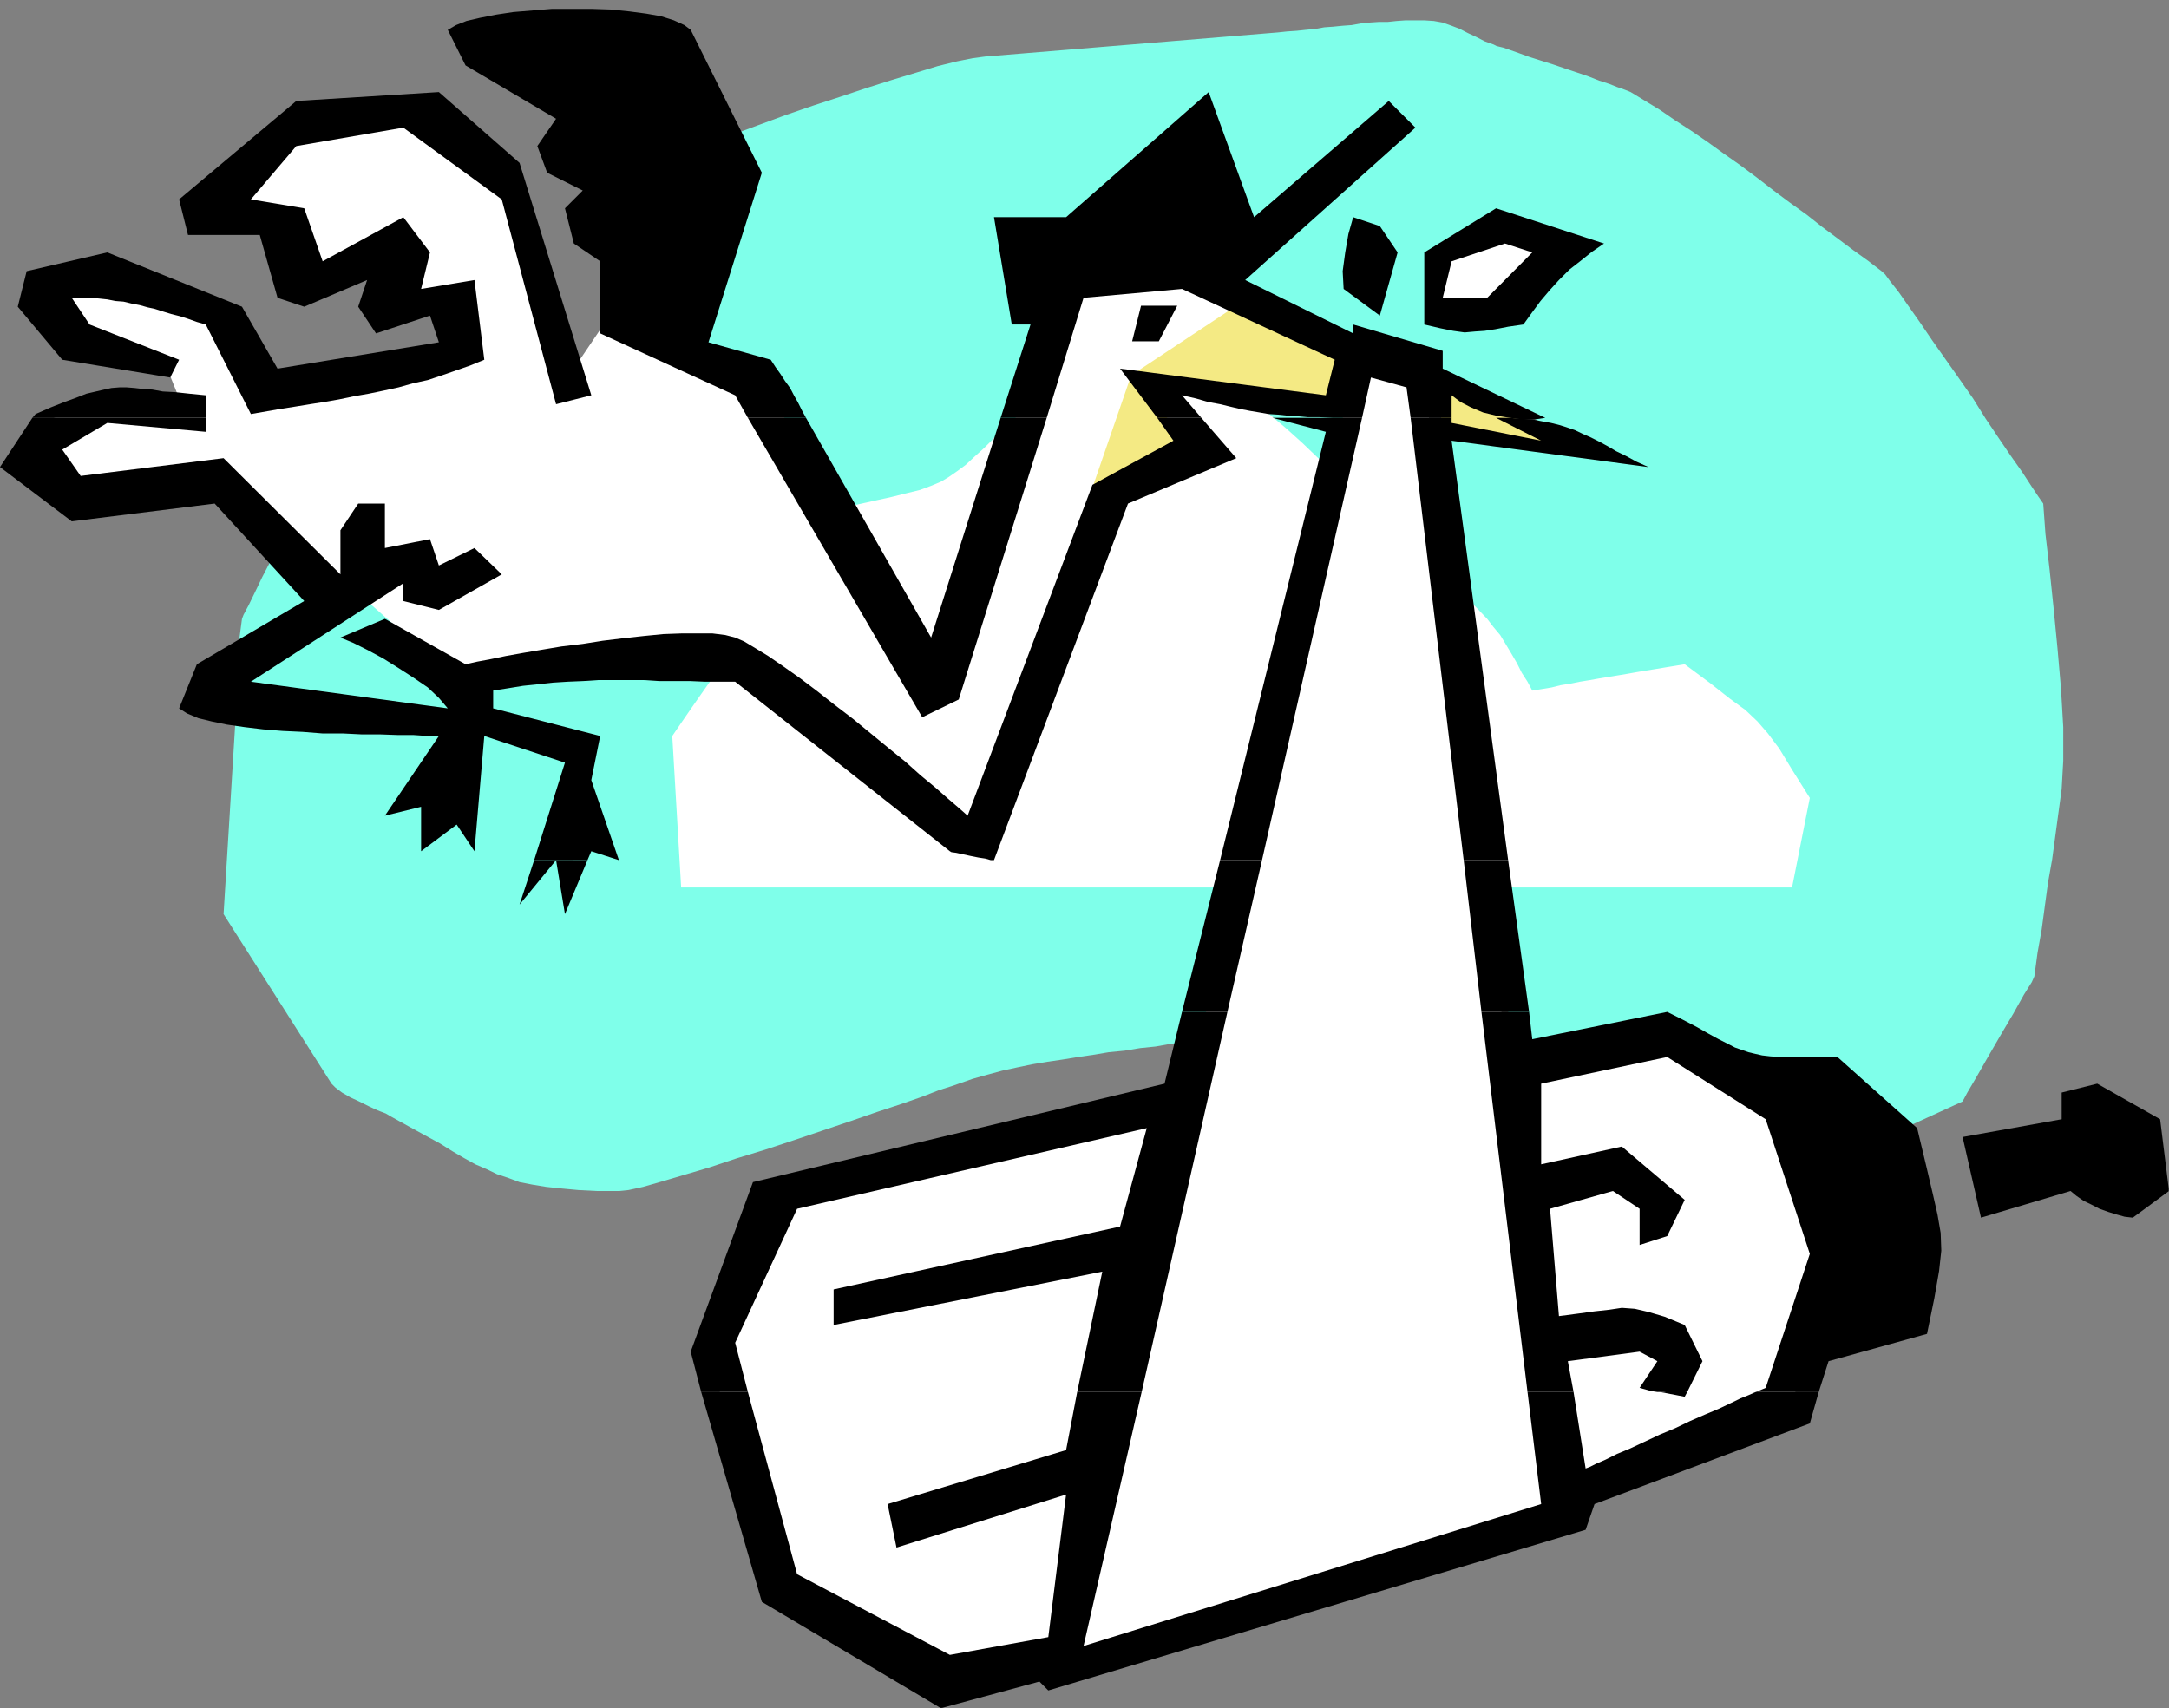 <?xml version="1.0" encoding="UTF-8" standalone="no"?>
<svg
   xmlns:ooo="http://xml.openoffice.org/svg/export"
   xmlns:dc="http://purl.org/dc/elements/1.1/"
   xmlns:cc="http://creativecommons.org/ns#"
   xmlns:rdf="http://www.w3.org/1999/02/22-rdf-syntax-ns#"
   xmlns:svg="http://www.w3.org/2000/svg"
   xmlns="http://www.w3.org/2000/svg"
   xmlns:sodipodi="http://sodipodi.sourceforge.net/DTD/sodipodi-0.dtd"
   xmlns:inkscape="http://www.inkscape.org/namespaces/inkscape"
   version="1.2"
   width="68.3mm"
   height="53.8mm"
   viewBox="0 0 6830 5380"
   preserveAspectRatio="xMidYMid"
   xml:space="preserve"
   id="svg125"
   sodipodi:docname="stork2.svg"
   style="fill-rule:evenodd;stroke-width:28.222;stroke-linejoin:round"
   inkscape:version="0.92.5 (2060ec1f9f, 2020-04-08)"><rect x="0" y="0" width="6830" height="5380" fill="#808080" stroke="none"/><sodipodi:namedview
   pagecolor="#ffffff"
   bordercolor="#666666"
   borderopacity="1"
   objecttolerance="10"
   gridtolerance="10"
   guidetolerance="10"
   inkscape:pageopacity="0"
   inkscape:pageshadow="2"
   inkscape:window-width="664"
   inkscape:window-height="487"
   id="namedview127"
   showgrid="false"
   inkscape:zoom="0.2102413"
   inkscape:cx="129.07087"
   inkscape:cy="101.66929"
   inkscape:window-x="0"
   inkscape:window-y="0"
   inkscape:window-maximized="0"
   inkscape:current-layer="svg125" />
 <defs
   class="ClipPathGroup"
   id="defs8">
  <clipPath
   id="presentation_clip_path"
   clipPathUnits="userSpaceOnUse">
   <rect
   x="0"
   y="0"
   width="21000"
   height="29700"
   id="rect2" />
  </clipPath>
  <clipPath
   id="presentation_clip_path_shrink"
   clipPathUnits="userSpaceOnUse">
   <rect
   x="21"
   y="29"
   width="20958"
   height="29641"
   id="rect5" />
  </clipPath>
 </defs>
 <defs
   class="TextShapeIndex"
   id="defs12">
  <g
   ooo:slide="id1"
   ooo:id-list="id3"
   id="g10" />
 </defs>
 <defs
   class="EmbeddedBulletChars"
   id="defs44">
  <g
   id="bullet-char-template-57356"
   transform="matrix(4.8828125e-4,0,0,-4.8828125e-4,0,0)">
   <path
   d="M 580,1141 1163,571 580,0 -4,571 Z"
   id="path14"
   inkscape:connector-curvature="0" />
  </g>
  <g
   id="bullet-char-template-57354"
   transform="matrix(4.8828125e-4,0,0,-4.8828125e-4,0,0)">
   <path
   d="M 8,1128 H 1137 V 0 H 8 Z"
   id="path17"
   inkscape:connector-curvature="0" />
  </g>
  <g
   id="bullet-char-template-10146"
   transform="matrix(4.8828125e-4,0,0,-4.8828125e-4,0,0)">
   <path
   d="M 174,0 602,739 174,1481 1456,739 Z M 1358,739 309,1346 659,739 Z"
   id="path20"
   inkscape:connector-curvature="0" />
  </g>
  <g
   id="bullet-char-template-10132"
   transform="matrix(4.8828125e-4,0,0,-4.8828125e-4,0,0)">
   <path
   d="M 2015,739 1276,0 H 717 l 543,543 H 174 v 393 h 1086 l -543,545 h 557 z"
   id="path23"
   inkscape:connector-curvature="0" />
  </g>
  <g
   id="bullet-char-template-10007"
   transform="matrix(4.8828125e-4,0,0,-4.8828125e-4,0,0)">
   <path
   d="m 0,-2 c -7,16 -16,29 -25,39 l 381,530 c -94,256 -141,385 -141,387 0,25 13,38 40,38 9,0 21,-2 34,-5 21,4 42,12 65,25 l 27,-13 111,-251 280,301 64,-25 24,25 c 21,-10 41,-24 62,-43 C 886,937 835,863 770,784 769,783 710,716 594,584 L 774,223 c 0,-27 -21,-55 -63,-84 l 16,-20 C 717,90 699,76 672,76 641,76 570,178 457,381 L 164,-76 c -22,-34 -53,-51 -92,-51 -42,0 -63,17 -64,51 -7,9 -10,24 -10,44 0,9 1,19 2,30 z"
   id="path26"
   inkscape:connector-curvature="0" />
  </g>
  <g
   id="bullet-char-template-10004"
   transform="matrix(4.8828125e-4,0,0,-4.8828125e-4,0,0)">
   <path
   d="M 285,-33 C 182,-33 111,30 74,156 52,228 41,333 41,471 c 0,78 14,145 41,201 34,71 87,106 158,106 53,0 88,-31 106,-94 l 23,-176 c 8,-64 28,-97 59,-98 l 735,706 c 11,11 33,17 66,17 42,0 63,-15 63,-46 V 965 c 0,-36 -10,-64 -30,-84 L 442,47 C 390,-6 338,-33 285,-33 Z"
   id="path29"
   inkscape:connector-curvature="0" />
  </g>
  <g
   id="bullet-char-template-9679"
   transform="matrix(4.8828125e-4,0,0,-4.8828125e-4,0,0)">
   <path
   d="M 813,0 C 632,0 489,54 383,161 276,268 223,411 223,592 c 0,181 53,324 160,431 106,107 249,161 430,161 179,0 323,-54 432,-161 108,-107 162,-251 162,-431 0,-180 -54,-324 -162,-431 C 1136,54 992,0 813,0 Z"
   id="path32"
   inkscape:connector-curvature="0" />
  </g>
  <g
   id="bullet-char-template-8226"
   transform="matrix(4.8828125e-4,0,0,-4.8828125e-4,0,0)">
   <path
   d="m 346,457 c -73,0 -137,26 -191,78 -54,51 -81,114 -81,188 0,73 27,136 81,188 54,52 118,78 191,78 73,0 134,-26 185,-79 51,-51 77,-114 77,-187 0,-75 -25,-137 -76,-188 -50,-52 -112,-78 -186,-78 z"
   id="path35"
   inkscape:connector-curvature="0" />
  </g>
  <g
   id="bullet-char-template-8211"
   transform="matrix(4.8828125e-4,0,0,-4.8828125e-4,0,0)">
   <path
   d="M -4,459 H 1135 V 606 H -4 Z"
   id="path38"
   inkscape:connector-curvature="0" />
  </g>
  <g
   id="bullet-char-template-61548"
   transform="matrix(4.8828125e-4,0,0,-4.8828125e-4,0,0)">
   <path
   d="m 173,740 c 0,163 58,303 173,419 116,115 255,173 419,173 163,0 302,-58 418,-173 116,-116 174,-256 174,-419 0,-163 -58,-303 -174,-418 C 1067,206 928,148 765,148 601,148 462,206 346,322 231,437 173,577 173,740 Z"
   id="path41"
   inkscape:connector-curvature="0" />
  </g>
 </defs>
 <g
   id="g49"
   transform="translate(-7085,-12160)">
  <g
   id="id2"
   class="Master_Slide">
   <g
   id="bg-id2"
   class="Background" />
   <g
   id="bo-id2"
   class="BackgroundObjects" />
  </g>
 </g>
 <g
   class="SlideGroup"
   id="g123"
   transform="translate(-7085,-12160)">
  <g
   id="g121">
   <g
   id="container-id1">
    <g
   id="id1"
   class="Slide"
   clip-path="url(#presentation_clip_path)">
     <g
   class="Page"
   id="g117">
      <g
   class="Graphic"
   id="g115">
       <g
   id="id3">
        <rect
   class="BoundingBox"
   x="7085"
   y="12160"
   width="6830"
   height="5380"
   id="rect51"
   style="fill:none;stroke:none" />
        <defs
   id="defs56">
         <clipPath
   id="clip_path_1"
   clipPathUnits="userSpaceOnUse">
          <path
   d="m 7085,12160 h 6829 v 5379 H 7085 Z"
   id="path53"
   inkscape:connector-curvature="0" />
         </clipPath>
        </defs>
        <g
   clip-path="url(#clip_path_1)"
   id="g112">
         <path
   d="m 7766,13657 -427,74 -157,-107 73,-148 26,-10 25,-7 25,-5 26,-6 25,-5 23,-2 26,-3 h 25 25 26 25 l 26,3 h 25 l 25,2 26,3 h 28 l -64,-158 -292,-40 -91,-125 20,-74 20,-5 18,-2 20,-5 21,-5 17,-5 21,-5 18,-3 20,-3 5,3 13,3 17,5 26,10 28,7 33,13 35,10 36,13 38,13 36,10 35,13 31,10 30,10 23,7 18,6 13,5 83,241 608,-107 51,-61 -21,-94 h -239 l 41,-198 -262,104 -94,-167 -239,-44 272,-302 374,-20 302,228 188,618 127,-188 511,188 529,983 396,-1329 450,-10 198,137 -386,229 147,231 -262,105 -449,1130 -770,-607 -51,-3 h -51 l -51,-2 -51,2 h -53 l -51,3 -51,5 -50,3 -54,7 -51,5 -50,8 -51,10 -51,10 -48,10 -51,13 -48,13 -61,-23 -59,-25 -58,-28 -56,-33 -54,-33 -53,-39 -51,-40 -48,-41 -48,-43 -46,-46 -46,-48 -43,-48 -41,-49 -40,-51 -41,-50 z"
   id="path58"
   inkscape:connector-curvature="0"
   style="fill:#ffffff;stroke:none" />
         <path
   d="m 11364,13248 -564,2386 -1301,282 -188,493 239,793 518,252 64,-13 63,-10 61,-13 64,-13 61,-12 63,-16 61,-15 64,-13 61,-15 61,-15 63,-15 61,-18 61,-15 61,-16 64,-17 61,-18 61,-15 61,-18 60,-18 61,-18 61,-18 61,-17 61,-18 64,-18 61,-18 61,-18 61,-17 61,-18 61,-15 63,-18 61,-18 61,-18 v -71 l 679,-272 165,-503 -145,-470 -406,-211 -501,107 -272,-2232 z"
   id="path60"
   inkscape:connector-curvature="0"
   style="fill:#ffffff;stroke:none" />
         <path
   d="m 7987,13830 480,422 h 933 l 25,20 36,28 43,35 51,39 56,43 58,45 61,49 64,45 63,46 61,46 59,38 55,36 51,28 43,20 36,13 25,2 397,-1098 307,-111 -139,-196 564,84 -453,1969 -45,8 -49,7 -45,8 -49,5 -48,8 -51,5 -48,8 -48,7 -49,8 -48,7 -48,8 -48,10 -46,10 -48,13 -46,13 -43,15 -23,8 -38,12 -54,21 -66,23 -76,25 -81,28 -89,30 -92,31 -91,30 -92,28 -84,28 -78,23 -71,21 -59,17 -46,10 -30,3 h -69 l -58,-3 -54,-5 -48,-5 -43,-7 -41,-8 -35,-13 -36,-12 -33,-16 -35,-15 -36,-20 -36,-21 -40,-25 -46,-25 -51,-28 -56,-31 -17,-10 -26,-10 -28,-13 -30,-15 -28,-13 -26,-15 -20,-15 -13,-13 -340,-534 38,-620 2,-76 3,-79 5,-79 10,-76 5,-13 16,-30 20,-41 23,-48 25,-48 21,-43 20,-36 z"
   id="path62"
   inkscape:connector-curvature="0"
   style="fill:#7fffea;stroke:none" />
         <path
   d="m 9090,12704 56,506 338,139 505,903 303,-788 17,-49 16,-50 17,-51 18,-51 15,-48 21,-51 20,-48 26,-46 12,-15 33,-33 46,-46 53,-51 54,-53 48,-49 41,-40 23,-23 35,38 41,48 46,54 48,53 46,56 45,48 41,41 35,28 23,12 23,13 26,13 28,10 28,13 30,10 31,10 30,10 31,8 33,10 30,10 31,8 27,10 28,10 28,10 26,10 33,16 33,15 30,15 33,15 33,16 31,15 33,15 30,18 33,15 31,18 33,15 30,18 31,15 33,16 30,17 34,16 h -425 l 226,1969 620,-84 481,338 310,-142 15,-28 30,-51 36,-63 40,-69 39,-66 33,-59 25,-40 8,-18 10,-74 13,-73 10,-74 10,-74 13,-73 10,-74 10,-74 10,-74 5,-89 v -106 l -7,-120 -11,-127 -12,-124 -13,-125 -13,-112 -7,-96 -16,-23 -22,-33 -28,-43 -36,-51 -38,-56 -41,-61 -40,-64 -44,-63 -43,-61 -43,-61 -38,-56 -36,-51 -30,-43 -26,-33 -17,-23 -11,-10 -43,-33 -46,-33 -48,-36 -51,-38 -48,-38 -53,-38 -51,-38 -53,-41 -51,-38 -54,-38 -50,-36 -51,-35 -51,-33 -48,-33 -46,-28 -46,-28 -7,-3 -13,-5 -23,-8 -25,-10 -31,-10 -33,-13 -35,-12 -39,-13 -38,-13 -38,-12 -35,-11 -33,-12 -28,-10 -23,-8 -21,-5 -10,-5 -28,-10 -25,-13 -28,-13 -25,-13 -26,-10 -28,-10 -28,-5 -30,-2 h -28 -31 l -28,2 -28,3 h -28 l -30,2 -28,3 -28,5 -28,2 -30,3 -28,2 -28,5 -31,3 -28,3 -30,2 -28,3 -923,76 -38,5 -50,10 -61,15 -69,21 -76,23 -79,25 -84,28 -86,28 -87,30 -84,31 -81,30 -76,28 -71,28 -61,26 -54,20 z"
   id="path64"
   inkscape:connector-curvature="0"
   style="fill:#7fffea;stroke:none" />
         <path
   d="m 12728,14955 56,-282 -56,-89 -40,-66 -36,-48 -33,-38 -38,-36 -48,-35 -61,-48 -82,-61 -30,5 -31,5 -30,5 -31,5 -30,5 -28,5 -30,5 -31,5 -30,5 -28,5 -31,5 -30,6 -31,5 -28,7 -30,5 -31,5 -15,-28 -18,-28 -15,-30 -18,-31 -18,-30 -17,-28 -21,-25 -20,-26 -46,-48 -48,-48 -48,-46 -49,-48 -48,-46 -48,-46 -48,-46 -49,-45 -51,-46 -48,-46 -51,-43 -48,-46 -51,-46 -51,-43 -48,-45 -51,-44 -53,-7 -48,-8 -41,-8 -38,-5 -33,-5 -28,-5 -28,-2 -28,-3 h -28 l -28,3 -28,2 -35,3 -36,7 -43,8 -48,10 -56,13 -64,58 -53,51 -46,43 -38,38 -31,28 -28,26 -27,20 -26,18 -25,15 -31,13 -35,13 -41,10 -48,12 -59,13 -68,15 -84,21 -28,43 -31,46 -30,43 -28,46 -31,43 -30,43 -31,46 -27,43 -31,43 -30,43 -31,46 -30,43 -31,44 -30,43 -31,45 -30,44 28,477 z"
   id="path66"
   inkscape:connector-curvature="0"
   style="fill:#ffffff;stroke:none" />
         <path
   d="m 8947,13405 -226,-732 -254,-223 -449,28 -369,310 28,112 h 226 l 56,198 84,28 198,-84 -28,84 56,84 170,-56 28,84 -508,83 -112,-195 -424,-171 -254,59 -28,112 140,167 340,56 28,-56 -282,-111 -56,-84 h 28 28 l 28,2 28,3 25,5 26,2 25,6 26,5 25,7 23,5 25,8 26,8 28,7 25,8 28,10 28,8 142,282 46,-8 46,-8 45,-7 49,-8 45,-7 46,-8 48,-10 46,-8 48,-10 46,-10 46,-13 46,-10 45,-15 46,-16 43,-15 44,-18 -31,-251 -168,28 28,-115 -84,-111 -254,139 -58,-167 -168,-28 143,-168 337,-58 310,226 171,645 z"
   id="path68"
   inkscape:connector-curvature="0"
   style="fill:#000000;stroke:none" />
         <path
   d="m 10678,13123 -28,112 h 84 l 58,-112 z"
   id="path70"
   inkscape:connector-curvature="0"
   style="fill:#000000;stroke:none" />
         <path
   d="m 11346,12844 84,28 56,83 -56,199 -114,-84 -3,-56 8,-59 10,-58 z"
   id="path72"
   inkscape:connector-curvature="0"
   style="fill:#000000;stroke:none" />
         <path
   d="m 13265,15741 58,254 282,-84 18,15 23,16 25,12 25,13 28,10 26,8 25,7 26,3 114,-84 -28,-226 -198,-112 -112,28 v 84 z"
   id="path74"
   inkscape:connector-curvature="0"
   style="fill:#000000;stroke:none" />
         <path
   d="m 11570,13182 v -227 l 226,-139 340,111 -38,26 -35,28 -36,28 -33,33 -30,33 -28,33 -28,38 -26,36 -48,7 -41,8 -33,5 -30,2 -33,3 -36,-5 -40,-8 z"
   id="path76"
   inkscape:connector-curvature="0"
   style="fill:#000000;stroke:none" />
         <path
   d="m 11628,13098 28,-115 168,-56 86,28 -142,143 z"
   id="path78"
   inkscape:connector-curvature="0"
   style="fill:#ffffff;stroke:none" />
         <path
   d="m 10993,13113 -346,229 -119,345 305,-132 -208,-226 647,122 115,-132 z"
   id="path80"
   inkscape:connector-curvature="0"
   style="fill:#f4ea84;stroke:none" />
         <path
   d="m 11615,13349 397,211 -386,-35 z"
   id="path82"
   inkscape:connector-curvature="0"
   style="fill:#f4ea84;stroke:none" />
         <path
   d="m 7187,13476 10,-12 48,-21 43,-17 36,-13 33,-13 30,-7 26,-6 23,-5 25,-2 h 23 l 25,2 26,3 30,2 33,6 38,2 46,5 51,5 v 71 z"
   id="path84"
   inkscape:connector-curvature="0"
   style="fill:#000000;stroke:none" />
         <path
   d="m 9440,13476 -40,-71 -425,-195 v -227 l -83,-56 -28,-111 56,-56 -112,-56 -31,-84 59,-86 -285,-168 -56,-112 26,-15 33,-13 43,-10 51,-10 53,-8 61,-5 61,-5 h 64 60 l 61,2 59,6 53,7 46,8 41,13 33,15 20,15 224,450 -168,534 196,55 15,23 15,21 15,23 16,22 12,23 13,23 13,26 12,22 z"
   id="path86"
   inkscape:connector-curvature="0"
   style="fill:#000000;stroke:none" />
         <path
   d="m 10236,13476 94,-294 h -59 l -56,-338 h 227 l 449,-394 143,394 424,-366 84,84 -536,480 340,168 v -28 l 282,83 v 56 l 323,155 -33,5 h -38 l -41,-5 -43,-7 -41,-10 -38,-16 -33,-17 -28,-21 v 71 h -129 l -13,-96 -112,-31 -28,127 h -48 -43 l -41,-2 h -38 l -33,-3 -33,-2 -28,-3 -31,-2 -28,-5 -30,-5 -31,-6 -30,-7 -33,-8 -38,-7 -38,-11 -44,-10 61,71 h -139 l -117,-155 648,84 28,-112 -481,-223 -310,28 -116,378 z"
   id="path88"
   inkscape:connector-curvature="0"
   style="fill:#000000;stroke:none" />
         <path
   d="m 8767,14869 97,-307 -254,-84 -31,363 -56,-84 -112,84 v -140 l -114,28 170,-251 h -35 l -44,-3 h -48 l -56,-2 h -58 l -61,-3 h -64 l -63,-5 -64,-3 -61,-5 -58,-7 -56,-8 -48,-10 -41,-10 -36,-15 -25,-16 56,-139 338,-199 -282,-307 -450,56 -226,-171 102,-155 h 546 v 44 l -310,-28 -142,84 58,83 450,-56 368,366 v -139 l 56,-84 h 84 v 140 l 142,-28 28,83 112,-55 86,83 -198,112 -112,-28 v -56 l -480,310 620,84 -28,-33 -35,-33 -44,-30 -48,-31 -48,-30 -48,-26 -46,-23 -41,-17 140,-59 254,143 36,-8 43,-8 48,-10 56,-10 59,-10 60,-10 67,-8 63,-10 66,-8 64,-7 61,-6 56,-2 h 53 46 l 40,5 31,8 28,12 35,21 41,25 48,33 51,36 53,40 56,44 59,45 56,46 56,46 53,43 48,43 46,38 41,36 35,30 26,23 393,-1042 255,-139 -51,-72 h 139 l 110,127 -341,143 -422,1123 h -10 l -18,-5 -20,-3 -25,-5 -23,-5 -23,-5 -15,-2 -5,-3 -676,-534 h -48 -49 l -46,-2 h -48 -48 l -48,-3 h -49 -48 -48 l -46,3 -48,2 -48,3 -46,5 -48,5 -49,8 -45,7 v 56 l 337,87 -28,139 87,252 -87,-28 -12,28 z"
   id="path90"
   inkscape:connector-curvature="0"
   style="fill:#000000;stroke:none" />
         <path
   d="m 10927,14869 333,-1349 -168,-44 h 282 l -315,1393 z"
   id="path92"
   inkscape:connector-curvature="0"
   style="fill:#000000;stroke:none" />
         <path
   d="m 11694,14869 -167,-1393 h 129 v 16 l 282,56 -142,-72 h 41 l 38,3 35,2 31,6 28,5 28,7 25,8 23,8 25,12 23,10 26,13 28,15 27,16 31,15 33,18 38,17 -620,-83 178,1321 z"
   id="path94"
   inkscape:connector-curvature="0"
   style="fill:#000000;stroke:none" />
         <path
   d="m 9440,13476 549,943 115,-56 277,-887 h -145 l -219,692 -394,-692 z"
   id="path96"
   inkscape:connector-curvature="0"
   style="fill:#000000;stroke:none" />
         <path
   d="m 10807,15347 120,-478 h 132 l -109,478 z"
   id="path98"
   inkscape:connector-curvature="0"
   style="fill:#000000;stroke:none" />
         <path
   d="m 11750,15347 -56,-478 h 140 l 66,478 z"
   id="path100"
   inkscape:connector-curvature="0"
   style="fill:#000000;stroke:none" />
         <path
   d="m 8767,14869 -46,140 115,-140 28,170 71,-170 z"
   id="path102"
   inkscape:connector-curvature="0"
   style="fill:#000000;stroke:none" />
         <path
   d="m 9293,16544 -33,-127 196,-534 1296,-310 55,-226 h 143 l -270,1197 h -203 l 79,-379 -846,168 v -112 l 902,-198 84,-310 -1101,254 -195,422 40,155 z"
   id="path104"
   inkscape:connector-curvature="0"
   style="fill:#000000;stroke:none" />
         <path
   d="m 11895,16544 -145,-1197 h 150 l 10,86 425,-86 50,25 44,23 35,20 33,18 26,13 25,13 20,7 23,8 21,5 22,5 26,3 30,2 h 36 41 48 56 l 251,224 28,117 21,89 15,66 10,58 2,56 -7,64 -15,86 -23,112 -310,86 -31,97 h -198 l 31,-13 139,-422 -139,-424 -310,-196 -397,84 v 254 l 254,-56 198,168 -55,114 -87,28 v -114 l -84,-56 -198,56 28,338 61,-8 51,-7 46,-5 40,-6 41,3 43,10 51,15 63,26 56,114 -48,97 -18,2 h -18 -20 l -18,-2 h -20 l -20,-3 -18,-5 -18,-5 56,-84 -56,-30 -226,30 18,97 z"
   id="path106"
   inkscape:connector-curvature="0"
   style="fill:#000000;stroke:none" />
         <path
   d="m 9293,16544 191,661 564,335 310,-84 28,28 1692,-506 28,-81 678,-254 28,-99 h -198 l -5,2 -18,8 -25,10 -31,15 -38,18 -43,18 -46,20 -48,23 -48,20 -49,23 -45,21 -41,17 -36,18 -30,13 -20,10 -13,5 -38,-241 h -145 l 43,353 -1441,447 183,-800 h -203 l -35,183 -562,170 28,137 534,-167 -56,449 -310,56 -481,-254 -155,-574 z"
   id="path108"
   inkscape:connector-curvature="0"
   style="fill:#000000;stroke:none" />
         <path
   d="m 12312,16544 78,15 8,-15 z"
   id="path110"
   inkscape:connector-curvature="0"
   style="fill:#000000;stroke:none" />
        </g>
       </g>
      </g>
     </g>
    </g>
   </g>
  </g>
 </g>
</svg>
